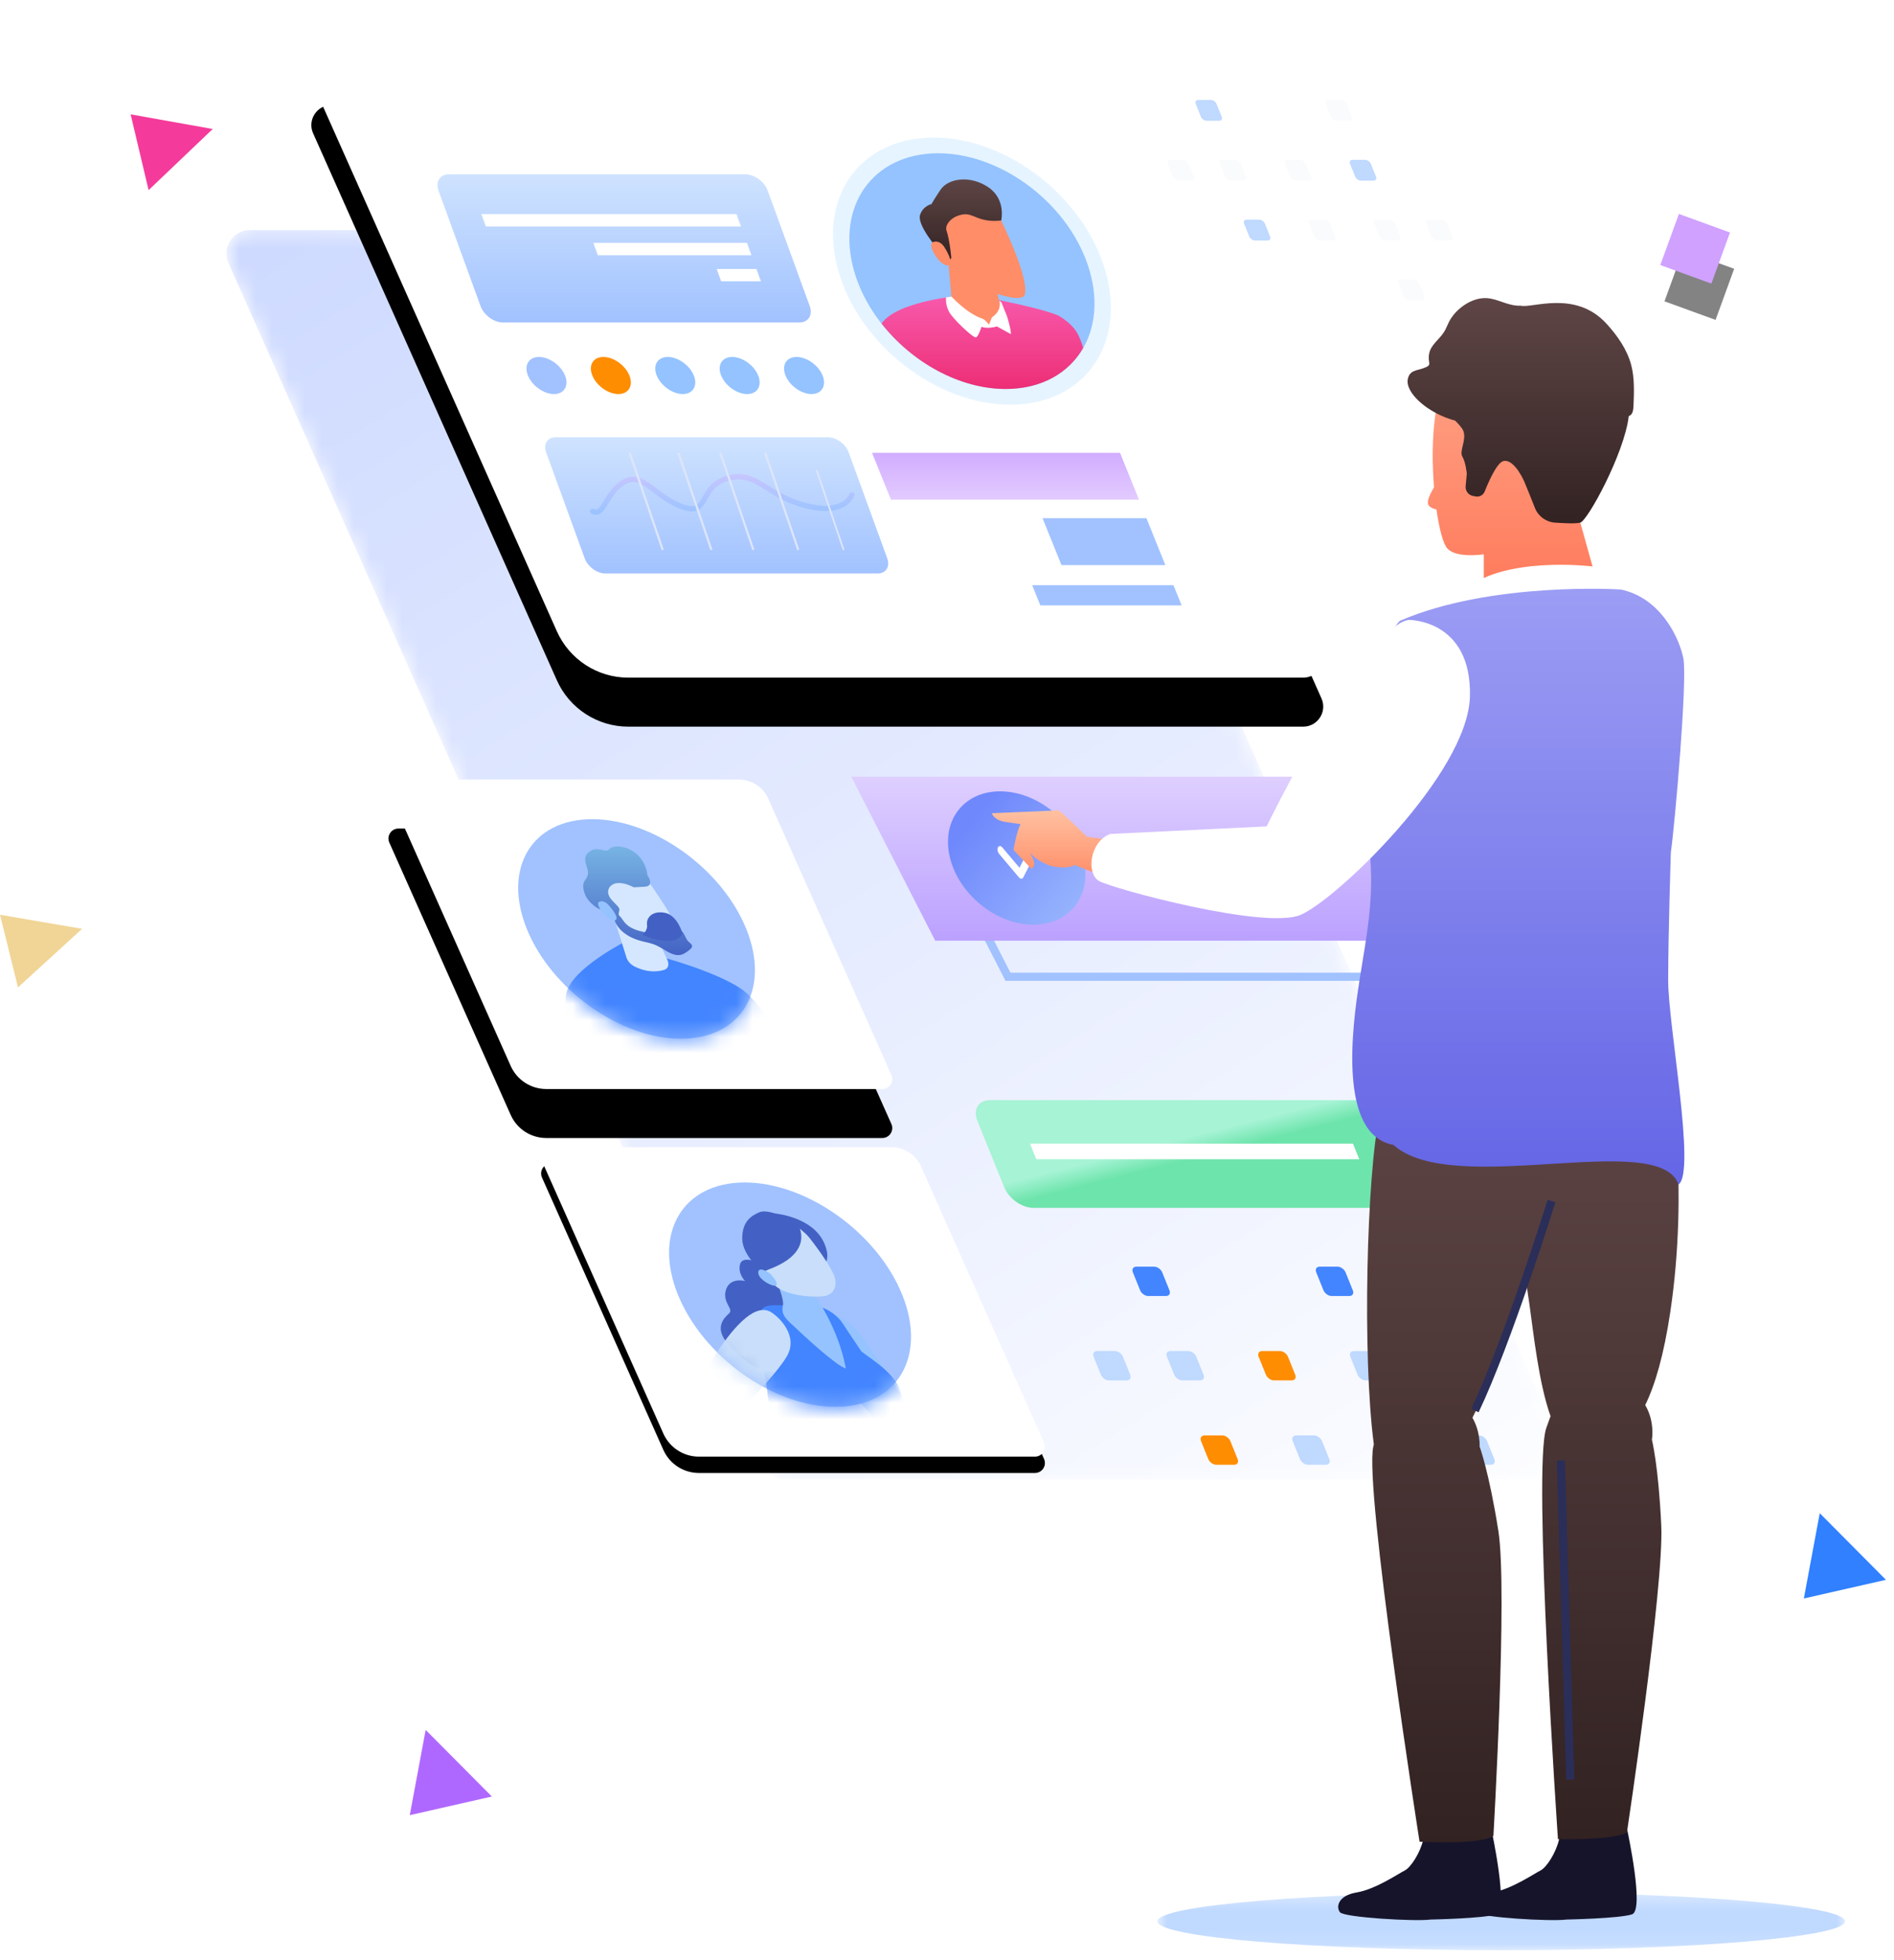 <?xml version="1.0" encoding="UTF-8"?>
<svg width="116px" height="120px" viewBox="0 0 116 120" version="1.1" xmlns="http://www.w3.org/2000/svg" xmlns:xlink="http://www.w3.org/1999/xlink">
    <!-- Generator: Sketch 61 (89581) - https://sketch.com -->
    <title>Group 8</title>
    <desc>Created with Sketch.</desc>
    <defs>
        <path d="M34.623,0.345 C34.056,0.345 33.543,0.678 33.313,1.196 L33.313,1.196 L0.49,74.816 C0.068,75.764 0.762,76.834 1.8,76.834 L1.8,76.834 L48.059,76.834 C48.625,76.834 49.138,76.5 49.368,75.983 L49.368,75.983 L82.191,2.364 C82.275,2.175 82.314,1.981 82.316,1.792 L82.316,1.792 L82.316,1.767 C82.31,1.017 81.703,0.345 80.88,0.345 L80.88,0.345 L34.623,0.345 Z" id="path-1"></path>
        <linearGradient x1="80.839%" y1="-9.944%" x2="0%" y2="108.875%" id="linearGradient-3">
            <stop stop-color="#CEDAFF" offset="0%"></stop>
            <stop stop-color="#FFFFFF" offset="100%"></stop>
        </linearGradient>
        <path d="M59.06,35.253 L73.988,1.769 C74.35,0.957 73.756,0.041 72.867,0.041 L30.98,0.041 C29.425,0.041 28.017,0.955 27.384,2.375 L12.228,36.368 C11.867,37.18 12.461,38.096 13.35,38.096 L54.68,38.096 C56.573,38.096 58.289,36.982 59.06,35.253" id="path-4"></path>
        <filter x="-16.9%" y="-19.7%" width="133.9%" height="155.2%" filterUnits="objectBoundingBox" id="filter-5">
            <feOffset dx="0" dy="3" in="SourceAlpha" result="shadowOffsetOuter1"></feOffset>
            <feGaussianBlur stdDeviation="3" in="shadowOffsetOuter1" result="shadowBlurOuter1"></feGaussianBlur>
            <feColorMatrix values="0 0 0 0 0.188   0 0 0 0 0.201   0 0 0 0 0.499  0 0 0 0.234 0" type="matrix" in="shadowBlurOuter1"></feColorMatrix>
        </filter>
        <linearGradient x1="50%" y1="0%" x2="50%" y2="100%" id="linearGradient-6">
            <stop stop-color="#F85AAD" offset="0%"></stop>
            <stop stop-color="#ED2E75" offset="100%"></stop>
        </linearGradient>
        <linearGradient x1="50%" y1="0%" x2="50%" y2="100%" id="linearGradient-7">
            <stop stop-color="#614747" offset="0%"></stop>
            <stop stop-color="#322222" offset="100%"></stop>
        </linearGradient>
        <linearGradient x1="50%" y1="0%" x2="50%" y2="100%" id="linearGradient-8">
            <stop stop-color="#CFE3FF" offset="0%"></stop>
            <stop stop-color="#A1C2FF" offset="100%"></stop>
        </linearGradient>
        <linearGradient x1="50%" y1="0%" x2="50%" y2="100%" id="linearGradient-9">
            <stop stop-color="#CFE3FF" offset="0%"></stop>
            <stop stop-color="#A1C2FF" offset="100%"></stop>
        </linearGradient>
        <linearGradient x1="50%" y1="-265.516%" x2="50%" y2="100%" id="linearGradient-10">
            <stop stop-color="#A75BFF" offset="0%"></stop>
            <stop stop-color="#E2CBFF" offset="100%"></stop>
        </linearGradient>
        <path d="M61.886,61.865 L69.319,45.194 C69.499,44.789 69.204,44.333 68.76,44.333 L47.906,44.333 C47.132,44.333 46.43,44.789 46.115,45.496 L38.57,62.42 C38.39,62.825 38.685,63.28 39.129,63.28 L59.706,63.28 C60.648,63.28 61.502,62.726 61.886,61.865" id="path-11"></path>
        <filter x="-19.4%" y="-15.8%" width="138.9%" height="163.3%" filterUnits="objectBoundingBox" id="filter-12">
            <feOffset dx="0" dy="3" in="SourceAlpha" result="shadowOffsetOuter1"></feOffset>
            <feGaussianBlur stdDeviation="1.5" in="shadowOffsetOuter1" result="shadowBlurOuter1"></feGaussianBlur>
            <feColorMatrix values="0 0 0 0 0.188   0 0 0 0 0.201   0 0 0 0 0.499  0 0 0 0.234 0" type="matrix" in="shadowBlurOuter1"></feColorMatrix>
        </filter>
        <path d="M0.885,6.909 C-0.615,10.62 1.179,13.63 4.89,13.63 L4.89,13.63 C8.602,13.63 12.827,10.62 14.326,6.909 L14.326,6.909 C15.826,3.197 14.033,0.188 10.321,0.188 L10.321,0.188 C6.609,0.188 2.385,3.197 0.885,6.909 L0.885,6.909 Z" id="path-13"></path>
        <linearGradient x1="50%" y1="0%" x2="50%" y2="100%" id="linearGradient-15">
            <stop stop-color="#78B5E4" offset="0%"></stop>
            <stop stop-color="#4361C4" offset="100%"></stop>
        </linearGradient>
        <path d="M23.645,17.532 L31.077,0.861 C31.258,0.457 30.962,0.001 30.519,0.001 L9.664,0.001 C8.89,0.001 8.189,0.456 7.874,1.163 L0.329,18.087 C0.148,18.492 0.444,18.947 0.887,18.947 L21.464,18.947 C22.407,18.947 23.261,18.393 23.645,17.532" id="path-16"></path>
        <filter x="-16.2%" y="-21.1%" width="132.4%" height="152.8%" filterUnits="objectBoundingBox" id="filter-17">
            <feOffset dx="0" dy="1" in="SourceAlpha" result="shadowOffsetOuter1"></feOffset>
            <feGaussianBlur stdDeviation="1.5" in="shadowOffsetOuter1" result="shadowBlurOuter1"></feGaussianBlur>
            <feColorMatrix values="0 0 0 0 0.188   0 0 0 0 0.201   0 0 0 0 0.499  0 0 0 0.234 0" type="matrix" in="shadowBlurOuter1"></feColorMatrix>
        </filter>
        <path d="M0.822,6.874 C-0.71,10.667 1.122,13.743 4.916,13.743 L4.916,13.743 C8.709,13.743 13.027,10.667 14.559,6.874 L14.559,6.874 C16.092,3.081 14.259,0.006 10.466,0.006 L10.466,0.006 C6.673,0.006 2.355,3.081 0.822,6.874 L0.822,6.874 Z" id="path-18"></path>
        <path d="M0.822,6.874 C-0.71,10.667 1.122,13.743 4.916,13.743 L4.916,13.743 C8.709,13.743 13.027,10.667 14.559,6.874 L14.559,6.874 C16.092,3.081 14.259,0.006 10.466,0.006 L10.466,0.006 C6.673,0.006 2.355,3.081 0.822,6.874 L0.822,6.874 Z" id="path-20"></path>
        <path d="M0.822,6.874 C-0.71,10.667 1.122,13.743 4.916,13.743 L4.916,13.743 C8.709,13.743 13.027,10.667 14.559,6.874 L14.559,6.874 C16.092,3.081 14.259,0.006 10.466,0.006 L10.466,0.006 C6.673,0.006 2.355,3.081 0.822,6.874" id="path-22"></path>
        <path d="M0.822,6.874 C-0.71,10.667 1.122,13.743 4.916,13.743 L4.916,13.743 C8.709,13.743 13.027,10.667 14.559,6.874 L14.559,6.874 C16.092,3.081 14.259,0.006 10.466,0.006 L10.466,0.006 C6.673,0.006 2.355,3.081 0.822,6.874" id="path-24"></path>
        <path d="M0.822,6.874 C-0.71,10.667 1.122,13.743 4.916,13.743 L4.916,13.743 C8.709,13.743 13.027,10.667 14.559,6.874 L14.559,6.874 C16.092,3.081 14.259,0.006 10.466,0.006 L10.466,0.006 C6.673,0.006 2.355,3.081 0.822,6.874" id="path-26"></path>
        <path d="M0.822,6.874 C-0.71,10.667 1.122,13.743 4.916,13.743 L4.916,13.743 C8.709,13.743 13.027,10.667 14.559,6.874 L14.559,6.874 C16.092,3.081 14.259,0.006 10.466,0.006 L10.466,0.006 C6.673,0.006 2.355,3.081 0.822,6.874" id="path-28"></path>
        <linearGradient x1="60.418%" y1="43.06%" x2="50%" y2="52.904%" id="linearGradient-30">
            <stop stop-color="#A6F3D5" offset="0%"></stop>
            <stop stop-color="#6DE4AB" offset="100%"></stop>
        </linearGradient>
        <linearGradient x1="50%" y1="0%" x2="50%" y2="100%" id="linearGradient-31">
            <stop stop-color="#DECFFF" offset="0%"></stop>
            <stop stop-color="#BBA1FF" offset="100%"></stop>
        </linearGradient>
        <linearGradient x1="-59.831%" y1="167.907%" x2="100%" y2="50%" id="linearGradient-32">
            <stop stop-color="#C1E3FF" offset="0%"></stop>
            <stop stop-color="#6F88FC" offset="100%"></stop>
        </linearGradient>
        <polygon id="path-33" points="8.62437634e-05 0.345 42.111 0.345 42.111 3.881 8.62437634e-05 3.881"></polygon>
        <linearGradient x1="50%" y1="0%" x2="50%" y2="100%" id="linearGradient-35">
            <stop stop-color="#FFAF92" offset="0%"></stop>
            <stop stop-color="#FF7759" offset="100%"></stop>
        </linearGradient>
        <linearGradient x1="50%" y1="0%" x2="50%" y2="100%" id="linearGradient-36">
            <stop stop-color="#614747" offset="0%"></stop>
            <stop stop-color="#322222" offset="100%"></stop>
        </linearGradient>
        <linearGradient x1="50%" y1="0%" x2="50%" y2="100%" id="linearGradient-37">
            <stop stop-color="#614747" offset="0%"></stop>
            <stop stop-color="#322222" offset="100%"></stop>
        </linearGradient>
        <linearGradient x1="50%" y1="0%" x2="50%" y2="100%" id="linearGradient-38">
            <stop stop-color="#9C9DF4" offset="0%"></stop>
            <stop stop-color="#6364E5" offset="100%"></stop>
        </linearGradient>
        <linearGradient x1="50%" y1="0%" x2="50%" y2="100%" id="linearGradient-39">
            <stop stop-color="#614747" offset="0%"></stop>
            <stop stop-color="#322222" offset="100%"></stop>
        </linearGradient>
        <linearGradient x1="50%" y1="0%" x2="50%" y2="100%" id="linearGradient-40">
            <stop stop-color="#FFC1A1" offset="0%"></stop>
            <stop stop-color="#FF8D68" offset="100%"></stop>
        </linearGradient>
        <linearGradient x1="50%" y1="0%" x2="50%" y2="100%" id="linearGradient-41">
            <stop stop-color="#CBC6FF" offset="0%"></stop>
            <stop stop-color="#94C3FF" offset="100%"></stop>
        </linearGradient>
        <polygon id="path-42" points="102.157 6.566 105.486 6.565 105.485 9.894 102.156 9.895"></polygon>
        <filter x="-240.3%" y="-270.3%" width="520.5%" height="520.5%" filterUnits="objectBoundingBox" id="filter-43">
            <feOffset dx="-1" dy="-2" in="SourceAlpha" result="shadowOffsetOuter1"></feOffset>
            <feGaussianBlur stdDeviation="2" in="shadowOffsetOuter1" result="shadowBlurOuter1"></feGaussianBlur>
            <feColorMatrix values="0 0 0 0 0.003   0 0 0 0 0.364   0 0 0 0 0.035  0 0 0 0.193 0" type="matrix" in="shadowBlurOuter1"></feColorMatrix>
        </filter>
    </defs>
    <g id="Page-1" stroke="none" stroke-width="1" fill="none" fill-rule="evenodd">
        <g id="WP-ERP-PRO-Page-Design" transform="translate(-359, -2567)">
            <g id="Group-8" transform="translate(359, 2570)">
                <g id="Group-211" transform="translate(63, 58.5) scale(-1, 1) translate(-63, -58.5) translate(13, 0)">
                    <g id="Group-3" transform="translate(16.818, 10.74)">
                        <mask id="mask-2" fill="white">
                            <use xlink:href="#path-1"></use>
                        </mask>
                        <g id="Clip-2"></g>
                        <path d="M34.623,0.345 C34.056,0.345 33.543,0.678 33.313,1.196 L33.313,1.196 L0.49,74.816 C0.068,75.764 0.762,76.834 1.8,76.834 L1.8,76.834 L48.059,76.834 C48.625,76.834 49.138,76.5 49.368,75.983 L49.368,75.983 L82.191,2.364 C82.275,2.175 82.314,1.981 82.316,1.792 L82.316,1.792 L82.316,1.767 C82.31,1.017 81.703,0.345 80.88,0.345 L80.88,0.345 L34.623,0.345 Z" id="Fill-1" fill="url(#linearGradient-3)" mask="url(#mask-2)"></path>
                    </g>
                    <g id="Group-56" transform="translate(19.836, 0.39)">
                        <g id="Fill-4">
                            <use fill="black" fill-opacity="1" filter="url(#filter-5)" xlink:href="#path-4"></use>
                            <use fill="#FFFFFF" fill-rule="evenodd" xlink:href="#path-4"></use>
                        </g>
                        <polyline id="Stroke-8" stroke="#A1C2FF" stroke-width="0.5" points="34.657 46.369 36.569 46.369 31.43 56.408 0.357 56.408 1.611 53.958"></polyline>
                        <path d="M41.815,13.208 C40.52,17.724 35.809,21.385 31.293,21.385 C26.777,21.385 24.165,17.724 25.46,13.208 C26.755,8.692 31.466,5.031 35.982,5.031 C40.498,5.031 43.11,8.692 41.815,13.208" id="Fill-10" fill="#E6F4FF"></path>
                        <path d="M40.852,13.208 C39.71,17.193 35.554,20.423 31.569,20.423 C27.584,20.423 25.28,17.193 26.423,13.208 C27.565,9.223 31.721,5.993 35.706,5.993 C39.691,5.993 41.995,9.223 40.852,13.208" id="Fill-12" fill="#94C3FF"></path>
                        <path d="M33.77,14.653 C33.77,14.653 29.979,15.28 28.36,15.917 C27.261,16.579 27.086,17.106 26.824,17.895 C26.824,17.895 26.821,17.9 26.82,17.903 C27.701,19.444 29.378,20.423 31.569,20.423 C34.398,20.423 37.309,18.79 39.171,16.419 C38.157,14.931 33.77,14.653 33.77,14.653" id="Fill-14" fill="url(#linearGradient-6)"></path>
                        <path d="M32.436,13.039 L31.782,15.801 C31.7,16.146 31.873,16.435 32.199,16.489 C32.711,16.572 33.526,16.565 34.396,16.009 C34.66,15.84 34.835,15.557 34.853,15.289 C34.945,14 35.207,11.358 35.207,11.358 L32.436,13.039 Z" id="Fill-16" fill="#FF8D68"></path>
                        <path d="M31.847,10.112 C31.847,10.112 30.067,13.718 30.413,14.686 C30.814,15.347 34.394,13.862 34.98,12.896 C35.566,11.929 36.913,10.178 35.864,9.084 C34.815,7.989 33.194,8.361 31.847,10.112" id="Fill-18" fill="#FF8D68"></path>
                        <path d="M31.847,10.112 C31.847,10.112 31.533,8.839 32.611,8.088 C33.689,7.338 35.072,7.488 35.57,8.238 C36.067,8.989 36.11,9.101 36.11,9.101 C36.11,9.101 36.64,9.214 36.817,9.777 C36.993,10.339 35.872,11.765 35.415,12.178 C34.96,12.59 35.054,12.601 35.054,12.601 L34.901,12.403 C34.901,12.403 34.988,11.315 35.208,10.677 C35.267,10.339 34.882,9.852 34.201,9.739 C33.521,9.627 33.271,10.26 31.847,10.112" id="Fill-20" fill="url(#linearGradient-7)"></path>
                        <path d="M35.318,11.753 C35.318,11.753 35.566,11.293 36.006,11.423 C36.444,11.569 35.57,12.947 35.107,12.851 C34.663,12.737 35.318,11.753 35.318,11.753" id="Fill-22" fill="#FF8D68"></path>
                        <path d="M34.886,14.766 C34.886,14.766 33.934,15.817 32.998,16.117 C32.834,16.167 32.59,16.492 32.59,16.492 L32.419,16.042 C32.419,16.042 31.776,15.667 31.963,15.016 L31.834,15.116 L31.49,15.967 C31.49,15.967 31.236,16.767 31.25,17.067 L32.111,16.592 C32.111,16.592 32.636,16.767 33.054,16.617 C33.054,16.617 33.232,17.217 33.393,17.267 C33.554,17.317 34.856,16.092 35.053,15.667 C35.275,15.241 35.222,14.816 35.222,14.816 L34.886,14.766 Z" id="Fill-24" fill="#FFFFFF"></path>
                        <path d="M62.36,16.353 L44.214,16.353 C43.658,16.353 43.37,15.901 43.573,15.344 L46.141,8.288 C46.344,7.731 46.959,7.28 47.516,7.28 L65.661,7.28 C66.218,7.28 66.505,7.731 66.303,8.288 L63.734,15.344 C63.532,15.901 62.916,16.353 62.36,16.353" id="Fill-26" fill="url(#linearGradient-8)"></path>
                        <polygon id="Fill-28" fill="#FFFFFF" points="63.408 10.472 47.783 10.472 48.058 9.716 63.683 9.716"></polygon>
                        <polygon id="Fill-30" fill="#FFFFFF" points="56.549 12.236 47.141 12.236 47.415 11.48 56.825 11.48"></polygon>
                        <polygon id="Fill-32" fill="#FFFFFF" points="48.996 13.832 46.56 13.832 46.835 13.076 49.271 13.076"></polygon>
                        <path d="M39.413,31.717 C38.902,31.717 38.638,31.302 38.824,30.791 L41.185,24.305 C41.371,23.794 41.937,23.379 42.448,23.379 L59.126,23.379 C59.638,23.379 59.901,23.794 59.715,24.305 L57.354,30.791 C57.168,31.302 56.602,31.717 56.09,31.717 L39.413,31.717 Z" id="Fill-34" fill="url(#linearGradient-9)"></path>
                        <path d="M45.054,19.598 C44.801,20.225 44.088,20.734 43.461,20.734 C42.834,20.734 42.53,20.225 42.784,19.598 C43.037,18.971 43.751,18.463 44.378,18.463 C45.005,18.463 45.308,18.971 45.054,19.598" id="Fill-36" fill="#94C3FF"></path>
                        <path d="M48.998,19.598 C48.745,20.225 48.032,20.734 47.405,20.734 C46.778,20.734 46.474,20.225 46.728,19.598 C46.981,18.971 47.695,18.463 48.322,18.463 C48.949,18.463 49.252,18.971 48.998,19.598" id="Fill-38" fill="#94C3FF"></path>
                        <path d="M52.942,19.598 C52.689,20.225 51.975,20.734 51.348,20.734 C50.721,20.734 50.418,20.225 50.671,19.598 C50.925,18.971 51.639,18.463 52.266,18.463 C52.893,18.463 53.196,18.971 52.942,19.598" id="Fill-40" fill="#94C3FF"></path>
                        <path d="M56.886,19.598 C56.633,20.225 55.92,20.734 55.293,20.734 C54.665,20.734 54.362,20.225 54.616,19.598 C54.869,18.971 55.583,18.463 56.21,18.463 C56.837,18.463 57.14,18.971 56.886,19.598" id="Fill-42" fill="#FF8D02"></path>
                        <path d="M60.83,19.598 C60.577,20.225 59.863,20.734 59.236,20.734 C58.609,20.734 58.306,20.225 58.559,19.598 C58.813,18.971 59.527,18.463 60.154,18.463 C60.781,18.463 61.084,18.971 60.83,19.598" id="Fill-44" fill="#A1C2FF"></path>
                        <polygon id="Fill-46" fill="url(#linearGradient-10)" points="38.595 27.204 23.406 27.204 24.567 24.331 39.756 24.331"></polygon>
                        <polygon id="Fill-48" fill="#A1C2FF" points="29.449 33.67 20.794 33.67 21.291 32.438 29.946 32.438"></polygon>
                        <polygon id="Fill-50" fill="#A1C2FF" points="28.152 31.207 21.789 31.207 22.95 28.333 29.313 28.333"></polygon>
                        <g id="Fill-52">
                            <use fill="black" fill-opacity="1" filter="url(#filter-12)" xlink:href="#path-11"></use>
                            <use fill="#FFFFFF" fill-rule="evenodd" xlink:href="#path-11"></use>
                        </g>
                        <path d="M60.898,53.48 C59.398,57.192 55.174,60.201 51.462,60.201 C47.75,60.201 45.957,57.192 47.457,53.48 C48.957,49.769 53.181,46.76 56.893,46.76 C60.604,46.76 62.398,49.769 60.898,53.48" id="Fill-54" fill="#A1C2FF"></path>
                    </g>
                    <g id="Group-75" transform="translate(66.408, 46.962)">
                        <g id="Group-59">
                            <mask id="mask-14" fill="white">
                                <use xlink:href="#path-13"></use>
                            </mask>
                            <g id="Clip-58"></g>
                            <path d="M8.163,7.609 C8.163,7.609 11.544,9.289 11.902,10.829 C12.26,12.369 10.76,16.43 10.76,16.43 L-2.681,16.43 C-2.681,16.43 -0.478,11.669 1.234,10.549 C2.947,9.429 6.253,8.574 6.253,8.574 L8.163,7.609 Z" id="Fill-57" fill="#4385FF" mask="url(#mask-14)"></path>
                        </g>
                        <g id="Group-62" transform="translate(5, 5)" fill="#D4E7FF">
                            <path d="M1.777,1.516 L0.722,3.795 C0.59,4.079 0.668,4.34 0.914,4.414 C1.299,4.53 1.94,4.598 2.731,4.205 C2.972,4.085 3.164,3.862 3.231,3.636 C3.557,2.554 4.28,0.341 4.28,0.341 L1.777,1.516 Z" id="Fill-60"></path>
                        </g>
                        <g id="Group-65" transform="translate(4, 2)" fill="#D4E7FF">
                            <path d="M2.889,1.985 C2.889,1.985 0.785,4.878 0.867,5.728 C1.051,6.323 4.151,5.388 4.801,4.622 C5.45,3.857 6.851,2.496 6.242,1.475 C5.634,0.455 4.289,0.625 2.889,1.985" id="Fill-63"></path>
                        </g>
                        <g id="Group-68" transform="translate(4, 1)" fill="url(#linearGradient-15)">
                            <path d="M2.978,2.561 C2.978,2.561 2.944,2.606 2.903,2.675 C2.781,2.88 2.6,3.295 3.105,3.322 L3.779,3.359 C3.779,3.359 4.862,2.742 5.287,3.395 C5.604,4.047 4.572,4.446 4.658,4.773 C4.744,5.099 4.701,5.026 4.555,5.208 C4.409,5.389 4.292,5.679 3.805,5.896 C3.318,6.114 2.934,6.077 2.469,6.331 C2.004,6.585 1.106,6.295 1.013,6.077 C0.796,5.896 0.671,6.295 0.533,6.549 C0.394,6.802 -0.034,6.875 0.378,7.201 C0.79,7.528 1.094,7.673 1.814,7.238 C2.533,6.802 2.554,6.839 3.28,6.657 C4.006,6.476 4.546,6.109 4.822,5.659 C5.099,5.208 5.188,4.627 5.421,4.41 C5.654,4.192 5.783,4.41 5.681,4.663 C5.578,4.917 6.566,4.446 6.801,3.685 C7.036,2.923 6.623,2.96 6.581,2.525 C6.54,2.09 7.035,1.582 6.507,1.184 C5.979,0.785 5.484,1.292 5.297,1.038 C5.109,0.785 4.29,0.748 3.635,1.292 C2.981,1.836 2.944,2.606 2.944,2.606" id="Fill-66"></path>
                        </g>
                        <g id="Group-71" transform="translate(8, 5)" fill="#94C3FF">
                            <path d="M1.297,0.469 C1.297,0.469 1.581,0.101 1.902,0.251 C2.217,0.414 1.261,1.502 0.916,1.38 C0.59,1.244 1.297,0.469 1.297,0.469" id="Fill-69"></path>
                        </g>
                        <g id="Group-74" transform="translate(4, 5)" fill="#4361C4">
                            <path d="M0.788,2.186 C0.788,2.186 1.097,1.062 1.88,0.918 C2.664,0.773 3.017,1.244 2.965,1.642 C2.913,2.041 3.26,2.259 3.26,2.259 C3.26,2.259 1.284,3.201 0.788,2.186" id="Fill-72"></path>
                        </g>
                    </g>
                    <g id="Group-80" transform="translate(48.728, 67.229)">
                        <g id="Fill-76">
                            <use fill="black" fill-opacity="1" filter="url(#filter-17)" xlink:href="#path-16"></use>
                            <use fill="#FFFFFF" fill-rule="evenodd" xlink:href="#path-16"></use>
                        </g>
                        <path d="M22.752,9.03 C21.22,12.824 16.902,15.899 13.109,15.899 C9.316,15.899 7.483,12.824 9.016,9.03 C10.548,5.237 14.866,2.162 18.659,2.162 C22.453,2.162 24.285,5.237 22.752,9.03" id="Fill-78" fill="#A1C2FF"></path>
                    </g>
                    <g id="Group-108" transform="translate(56.921, 69.385)">
                        <g id="Group-83">
                            <mask id="mask-19" fill="white">
                                <use xlink:href="#path-18"></use>
                            </mask>
                            <g id="Clip-82"></g>
                            <path d="M9.598,4.922 C9.598,4.922 10.622,4.435 10.758,5.026 C10.896,5.617 10.444,6.039 10.444,6.039 C10.444,6.039 11.369,5.785 11.616,6.574 C11.863,7.364 11.119,7.74 11.427,8.021 C11.735,8.303 12.373,8.905 11.481,9.905 C10.588,10.905 9.284,12.053 7.771,11.314 C6.259,10.575 6.74,6.977 6.74,6.977 L7.11,5.927 L9.598,4.922 Z" id="Fill-81" fill="#4361C4" mask="url(#mask-19)"></path>
                        </g>
                        <g id="Group-86">
                            <mask id="mask-21" fill="white">
                                <use xlink:href="#path-20"></use>
                            </mask>
                            <g id="Clip-85"></g>
                            <path d="M8.61,1.905 C8.61,1.905 6.331,2.096 5.611,3.693 C4.891,5.29 6.322,5.402 6.322,5.402 L8.61,1.905 Z" id="Fill-84" fill="#4361C4" mask="url(#mask-21)"></path>
                        </g>
                        <g id="Group-89">
                            <mask id="mask-23" fill="white">
                                <use xlink:href="#path-22"></use>
                            </mask>
                            <g id="Clip-88"></g>
                            <path d="M-6.204,12.76 L-6.057,13.024 C-6.057,13.024 -4.301,15.12 -2.737,16.461 L0.518,16.461 C2.216,14.914 4.533,12.216 4.544,12.106 C4.559,11.949 6.586,9.745 6.139,8.847 C5.692,7.948 5.113,8.093 5.113,8.093 C5.113,8.093 4.452,8.183 3.71,8.951 C2.969,9.719 -0.689,15.39 -0.689,15.39 C-0.689,15.39 -1.158,14.544 -2.024,13.897 C-2.889,13.251 -5.418,11.889 -5.418,11.889 C-5.418,11.889 -5.263,10.793 -5.278,10.584 C-5.292,10.375 -5.922,9.419 -6.113,9.625 C-6.304,9.829 -5.857,10.728 -5.857,10.728 C-5.857,10.728 -6.35,12.495 -6.204,12.76" id="Fill-87" fill="#94C3FF" mask="url(#mask-23)"></path>
                        </g>
                        <g id="Group-92">
                            <mask id="mask-25" fill="white">
                                <use xlink:href="#path-24"></use>
                            </mask>
                            <g id="Clip-91"></g>
                            <path d="M1.941,14.873 C1.941,14.873 2.038,15.57 2.224,16.461 L8.688,16.461 C8.831,15.003 9.133,12.07 9.313,11.374 C9.556,10.438 9.341,8.446 9.419,7.899 C9.496,7.352 7.934,7.552 7.934,7.552 L5.898,7.587 L5.57,7.727 C5.119,7.92 4.709,8.261 4.444,8.669 C4.191,9.055 3.82,9.617 3.32,10.354 C2.517,10.964 0.744,12.023 0.875,13.359 C1.006,14.696 1.941,14.873 1.941,14.873" id="Fill-90" fill="#4385FF" mask="url(#mask-25)"></path>
                        </g>
                        <g id="Group-95">
                            <mask id="mask-27" fill="white">
                                <use xlink:href="#path-26"></use>
                            </mask>
                            <g id="Clip-94"></g>
                            <path d="M6.582,6.346 C6.582,6.346 4.775,8.582 4.277,11.394 C4.866,11.213 6.659,9.569 7.716,8.566 C8.162,8.143 8.203,7.912 8.121,7.478 C8.08,7.265 8.268,6.674 8.518,5.996 C8.684,5.059 6.582,6.346 6.582,6.346" id="Fill-93" fill="#94C3FF" mask="url(#mask-27)"></path>
                        </g>
                        <g id="Group-98">
                            <mask id="mask-29" fill="white">
                                <use xlink:href="#path-28"></use>
                            </mask>
                            <g id="Clip-97"></g>
                            <path d="M12.251,15.491 C12.251,15.491 12.533,15.878 12.997,16.461 L15.888,16.461 C15.331,15.722 14.888,15.126 14.75,14.917 C14.277,14.202 10.972,6.992 8.957,7.889 C8.584,8.055 7.239,9.184 7.788,10.451 C8.337,11.719 12.251,15.491 12.251,15.491" id="Fill-96" fill="#C8DEFA" mask="url(#mask-29)"></path>
                        </g>
                        <g id="Group-101" transform="translate(4, 1)" fill="#C8DEFA">
                            <path d="M2.501,2.397 C2.218,2.755 1.502,3.692 1.077,4.516 C0.706,5.237 0.96,5.897 1.652,5.971 C2.646,6.077 4.162,5.83 4.66,5.261 C5.4,4.415 6.987,2.917 6.343,1.754 C5.718,0.625 4.292,0.742 2.758,2.121 C2.663,2.206 2.577,2.3 2.501,2.397" id="Fill-99"></path>
                        </g>
                        <g id="Group-104" transform="translate(7, 1)" fill="#4361C4">
                            <path d="M0.172,1.659 C0.172,1.659 -0.826,3.29 2.007,4.332 L2.364,4.492 C2.364,4.492 3.601,3.509 3.62,2.469 C3.638,1.429 3.101,1.049 2.56,0.824 C2.019,0.597 0.55,1.269 0.172,1.659" id="Fill-102"></path>
                        </g>
                        <g id="Group-107" transform="translate(8, 5)" fill="#94C3FF">
                            <path d="M0.93,0.567 C0.93,0.567 1.646,0.072 1.639,0.528 C1.631,0.985 0.623,1.474 0.518,1.283 C0.413,1.093 0.93,0.567 0.93,0.567" id="Fill-105"></path>
                        </g>
                    </g>
                    <g id="Group-210" transform="translate(0, 2.978)">
                        <path d="M49.711,67.968 L26.74,67.968 C26.036,67.968 25.695,67.396 25.98,66.692 L27.612,62.65 C27.897,61.946 28.699,61.374 29.404,61.374 L52.375,61.374 C53.079,61.374 53.42,61.946 53.135,62.65 L51.502,66.692 C51.218,67.396 50.416,67.968 49.711,67.968" id="Fill-109" fill="url(#linearGradient-30)"></path>
                        <polygon id="Fill-111" fill="#FFFFFF" points="49.531 64.99 29.751 64.99 30.138 64.033 49.918 64.033"></polygon>
                        <path d="M31.133,1.415 L30.356,1.415 C30.219,1.415 30.153,1.303 30.208,1.166 L30.522,0.389 C30.577,0.251 30.734,0.14 30.872,0.14 L31.648,0.14 C31.786,0.14 31.852,0.251 31.797,0.389 L31.483,1.166 C31.427,1.303 31.271,1.415 31.133,1.415" id="Fill-113" fill="#F9FBFC"></path>
                        <path d="M39.101,1.415 L38.324,1.415 C38.186,1.415 38.12,1.303 38.175,1.166 L38.49,0.389 C38.545,0.251 38.701,0.14 38.839,0.14 L39.616,0.14 C39.754,0.14 39.82,0.251 39.764,0.389 L39.451,1.166 C39.395,1.303 39.238,1.415 39.101,1.415" id="Fill-115" fill="#BFD9FF"></path>
                        <path d="M29.653,5.08 L28.876,5.08 C28.738,5.08 28.672,4.969 28.727,4.831 L29.041,4.054 C29.097,3.916 29.253,3.805 29.391,3.805 L30.167,3.805 C30.305,3.805 30.371,3.916 30.316,4.054 L30.002,4.831 C29.947,4.969 29.79,5.08 29.653,5.08" id="Fill-117" fill="#BFD9FF"></path>
                        <path d="M33.636,5.08 L32.859,5.08 C32.722,5.08 32.656,4.969 32.711,4.831 L33.025,4.054 C33.08,3.916 33.237,3.805 33.375,3.805 L34.151,3.805 C34.289,3.805 34.355,3.916 34.3,4.054 L33.986,4.831 C33.93,4.969 33.773,5.08 33.636,5.08" id="Fill-119" fill="#F9FBFC"></path>
                        <path d="M37.62,5.08 L36.843,5.08 C36.706,5.08 36.639,4.969 36.695,4.831 L37.009,4.054 C37.064,3.916 37.221,3.805 37.358,3.805 L38.135,3.805 C38.273,3.805 38.339,3.916 38.283,4.054 L37.97,4.831 C37.914,4.969 37.758,5.08 37.62,5.08" id="Fill-121" fill="#F9FBFC"></path>
                        <path d="M40.807,5.08 L40.03,5.08 C39.893,5.08 39.826,4.969 39.882,4.831 L40.196,4.054 C40.251,3.916 40.408,3.805 40.545,3.805 L41.322,3.805 C41.46,3.805 41.526,3.916 41.471,4.054 L41.157,4.831 C41.101,4.969 40.945,5.08 40.807,5.08" id="Fill-123" fill="#F9FBFC"></path>
                        <path d="M28.172,8.745 L27.395,8.745 C27.257,8.745 27.191,8.633 27.247,8.496 L27.56,7.719 C27.616,7.582 27.772,7.47 27.91,7.47 L28.687,7.47 C28.824,7.47 28.891,7.582 28.835,7.719 L28.522,8.496 C28.466,8.633 28.309,8.745 28.172,8.745" id="Fill-125" fill="#F9FBFC"></path>
                        <path d="M24.985,8.745 L24.208,8.745 C24.07,8.745 24.004,8.633 24.059,8.496 L24.374,7.719 C24.429,7.582 24.585,7.47 24.723,7.47 L25.499,7.47 C25.637,7.47 25.704,7.582 25.648,7.719 L25.335,8.496 C25.279,8.633 25.122,8.745 24.985,8.745" id="Fill-127" fill="#F9FBFC"></path>
                        <path d="M32.156,8.745 L31.379,8.745 C31.241,8.745 31.175,8.633 31.23,8.496 L31.544,7.719 C31.6,7.582 31.756,7.47 31.894,7.47 L32.671,7.47 C32.808,7.47 32.875,7.582 32.819,7.719 L32.505,8.496 C32.45,8.633 32.293,8.745 32.156,8.745" id="Fill-129" fill="#F9FBFC"></path>
                        <path d="M36.139,8.745 L35.362,8.745 C35.225,8.745 35.159,8.633 35.214,8.496 L35.528,7.719 C35.584,7.582 35.74,7.47 35.878,7.47 L36.654,7.47 C36.792,7.47 36.858,7.582 36.803,7.719 L36.489,8.496 C36.434,8.633 36.277,8.745 36.139,8.745" id="Fill-131" fill="#BFD9FF"></path>
                        <path d="M26.691,12.41 L25.914,12.41 C25.777,12.41 25.71,12.299 25.765,12.161 L26.079,11.384 C26.135,11.246 26.292,11.135 26.43,11.135 L27.206,11.135 C27.344,11.135 27.41,11.246 27.355,11.384 L27.041,12.161 C26.985,12.299 26.828,12.41 26.691,12.41" id="Fill-133" fill="#F9FBFC"></path>
                        <path d="M31.45,73.363 L30.355,73.363 C30.161,73.363 30.067,73.206 30.146,73.013 L30.588,71.917 C30.666,71.723 30.887,71.566 31.081,71.566 L32.176,71.566 C32.37,71.566 32.463,71.723 32.385,71.917 L31.943,73.013 C31.864,73.206 31.644,73.363 31.45,73.363" id="Fill-135" fill="#4385FF"></path>
                        <path d="M42.68,73.363 L41.585,73.363 C41.391,73.363 41.297,73.206 41.376,73.013 L41.818,71.917 C41.897,71.723 42.117,71.566 42.311,71.566 L43.406,71.566 C43.599,71.566 43.693,71.723 43.615,71.917 L43.173,73.013 C43.094,73.206 42.873,73.363 42.68,73.363" id="Fill-137" fill="#4385FF"></path>
                        <path d="M29.362,78.529 L28.268,78.529 C28.074,78.529 27.98,78.372 28.059,78.178 L28.501,77.083 C28.579,76.889 28.8,76.732 28.994,76.732 L30.089,76.732 C30.282,76.732 30.376,76.889 30.298,77.083 L29.855,78.178 C29.777,78.372 29.556,78.529 29.362,78.529" id="Fill-139" fill="#BFD9FF"></path>
                        <path d="M34.978,78.529 L33.883,78.529 C33.689,78.529 33.595,78.372 33.674,78.178 L34.116,77.083 C34.194,76.889 34.415,76.732 34.609,76.732 L35.704,76.732 C35.897,76.732 35.991,76.889 35.913,77.083 L35.47,78.178 C35.392,78.372 35.171,78.529 34.978,78.529" id="Fill-141" fill="#FF8D02"></path>
                        <path d="M40.593,78.529 L39.498,78.529 C39.304,78.529 39.21,78.372 39.289,78.178 L39.731,77.083 C39.81,76.889 40.029,76.732 40.224,76.732 L41.319,76.732 C41.512,76.732 41.606,76.889 41.528,77.083 L41.086,78.178 C41.007,78.372 40.786,78.529 40.593,78.529" id="Fill-143" fill="#BFD9FF"></path>
                        <path d="M45.085,78.529 L43.99,78.529 C43.796,78.529 43.702,78.372 43.781,78.178 L44.223,77.083 C44.302,76.889 44.522,76.732 44.716,76.732 L45.811,76.732 C46.004,76.732 46.098,76.889 46.02,77.083 L45.578,78.178 C45.499,78.372 45.278,78.529 45.085,78.529" id="Fill-145" fill="#BFD9FF"></path>
                        <path d="M27.275,83.695 L26.181,83.695 C25.987,83.695 25.893,83.538 25.971,83.344 L26.414,82.249 C26.492,82.055 26.713,81.898 26.907,81.898 L28.002,81.898 C28.195,81.898 28.289,82.055 28.211,82.249 L27.768,83.344 C27.69,83.538 27.469,83.695 27.275,83.695" id="Fill-147" fill="#BFD9FF"></path>
                        <path d="M22.783,83.695 L21.689,83.695 C21.495,83.695 21.401,83.538 21.479,83.344 L21.922,82.249 C22,82.055 22.221,81.898 22.415,81.898 L23.51,81.898 C23.703,81.898 23.797,82.055 23.719,82.249 L23.276,83.344 C23.198,83.538 22.977,83.695 22.783,83.695" id="Fill-149" fill="#BFD9FF"></path>
                        <path d="M32.891,83.695 L31.796,83.695 C31.602,83.695 31.508,83.538 31.587,83.344 L32.029,82.249 C32.107,82.055 32.328,81.898 32.522,81.898 L33.617,81.898 C33.81,81.898 33.904,82.055 33.825,82.249 L33.383,83.344 C33.305,83.538 33.084,83.695 32.891,83.695" id="Fill-151" fill="#BFD9FF"></path>
                        <path d="M38.506,83.695 L37.411,83.695 C37.217,83.695 37.123,83.538 37.202,83.344 L37.644,82.249 C37.722,82.055 37.942,81.898 38.137,81.898 L39.232,81.898 C39.425,81.898 39.519,82.055 39.441,82.249 L38.999,83.344 C38.92,83.538 38.699,83.695 38.506,83.695" id="Fill-153" fill="#FF8D02"></path>
                        <path d="M25.188,88.86 L24.093,88.86 C23.9,88.86 23.806,88.703 23.884,88.51 L24.327,87.415 C24.405,87.221 24.625,87.064 24.82,87.064 L25.915,87.064 C26.108,87.064 26.202,87.221 26.123,87.415 L25.681,88.51 C25.603,88.703 25.382,88.86 25.188,88.86" id="Fill-155" fill="#FF8D02"></path>
                        <polygon id="Fill-157" fill="url(#linearGradient-31)" points="55.724 51.61 24.65 51.61 29.789 41.571 60.863 41.571"></polygon>
                        <path d="M54.813,46.55 C54.25,48.804 51.967,50.632 49.712,50.632 C47.457,50.632 46.085,48.804 46.647,46.55 C47.21,44.295 49.493,42.467 51.748,42.467 C54.003,42.467 55.375,44.295 54.813,46.55" id="Fill-159" fill="url(#linearGradient-32)"></path>
                        <path d="M50.447,47.817 C50.398,47.817 50.355,47.79 50.328,47.736 L49.933,46.958 C49.878,46.85 49.908,46.674 49.999,46.565 C50.091,46.457 50.21,46.457 50.265,46.565 L50.56,47.147 L51.612,45.899 C51.704,45.79 51.823,45.79 51.878,45.899 C51.933,46.007 51.903,46.183 51.812,46.292 L50.593,47.736 C50.547,47.79 50.495,47.817 50.447,47.817" id="Fill-161" fill="#FFFFFF"></path>
                        <g id="Group-165" transform="translate(0, 109.53)">
                            <mask id="mask-34" fill="white">
                                <use xlink:href="#path-33"></use>
                            </mask>
                            <g id="Clip-164"></g>
                            <path d="M42.111,2.113 C42.111,3.089 32.684,3.881 21.056,3.881 C9.427,3.881 8.62437634e-05,3.089 8.62437634e-05,2.113 C8.62437634e-05,1.136 9.427,0.345 21.056,0.345 C32.684,0.345 42.111,1.136 42.111,2.113" id="Fill-163" fill="#BFD9FF" mask="url(#mask-34)"></path>
                        </g>
                        <path d="M13.363,105.921 C13.363,105.921 13.809,104.963 15.469,105.219 C17.128,105.474 17.319,105.793 17.511,106.623 C17.702,107.452 18.276,108.346 18.659,108.537 C19.042,108.729 20.446,109.686 21.595,109.877 C22.743,110.068 22.871,110.77 22.616,111.09 C22.36,111.409 18.021,111.664 17.064,111.536 C17.064,111.536 13.809,111.472 13.044,111.217 C12.278,110.961 13.299,106.24 13.363,105.921" id="Fill-166" fill="#16142A"></path>
                        <path d="M21.677,105.921 C21.677,105.921 22.123,104.963 23.783,105.219 C25.442,105.474 25.633,105.793 25.825,106.623 C26.016,107.452 26.59,108.346 26.973,108.537 C27.356,108.729 28.76,109.686 29.909,109.877 C31.057,110.068 31.185,110.77 30.93,111.09 C30.675,111.409 26.335,111.664 25.378,111.536 C25.378,111.536 22.123,111.472 21.358,111.217 C20.592,110.961 21.613,106.24 21.677,105.921" id="Fill-168" fill="#16142A"></path>
                        <path d="M21.749,14.439 C21.749,14.439 23.637,14.922 24.706,17.821 C25.271,19.351 25.339,21.789 25.173,23.858 C25.35,24.149 25.548,24.531 25.548,24.785 C25.548,25.044 25.268,25.157 25.024,25.207 C24.851,26.426 24.601,27.35 24.35,27.605 C23.977,27.984 23.206,28.089 22.125,27.961 L22.125,30.568 C22.125,30.568 18.934,31.206 14.978,30.44 L16.286,25.75 C14.741,24.278 14.066,22.114 13.655,20.539 C12.569,16.371 16.192,12.083 21.749,14.439 Z" id="Combined-Shape" fill="url(#linearGradient-35)"></path>
                        <path d="M18.36,59.986 C15.488,57.88 12.234,57.689 10.702,59.986 C10.702,59.986 9.553,66.686 10.702,74.344 C11.096,76.973 11.626,78.789 12.237,80.041 C11.63,81.06 11.827,82.161 11.827,82.161 C11.827,82.161 11.424,83.746 11.254,87.425 C11.084,91.103 13.357,106.207 13.357,106.207 C14.182,106.693 17.582,106.616 17.582,106.616 C17.582,106.616 19.141,83.854 18.296,81.444 C18.207,81.189 18.121,80.949 18.035,80.72 C18.76,78.69 19.076,75.645 19.317,73.961 C19.699,71.281 21.231,62.092 18.36,59.986" id="Fill-176" fill="url(#linearGradient-36)"></path>
                        <path d="M14.167,30.411 C14.167,30.411 14.594,28.909 14.978,28.781 C15.361,28.654 20.082,28.143 22.635,29.675 C23.784,30.568 23.656,31.206 23.656,31.206 C23.656,31.206 16.037,29.744 14.167,30.411" id="Fill-178" fill="#FFFFFF"></path>
                        <path d="M28.858,82.446 C29.569,77.074 29.304,65.955 28.506,62.283 C27.549,57.88 24.485,57.497 20.466,60.177 C16.445,62.858 18.742,68.984 18.742,68.984 C20,74.155 21.437,78.071 22.819,80.817 C22.32,81.682 22.38,82.576 22.38,82.576 C22.38,82.576 21.806,84.108 21.231,87.745 C20.657,91.383 21.535,106.411 21.535,106.411 C22.301,106.985 26.058,106.769 26.058,106.769 C26.058,106.769 29.463,85.065 28.889,82.576 C28.879,82.531 28.868,82.49 28.858,82.446" id="Fill-180" fill="url(#linearGradient-37)"></path>
                        <path d="M10.667,46.193 C10.411,44.406 9.646,35.6 9.901,34.323 C10.139,33.13 11.159,30.934 13.27,30.235 C13.418,30.186 13.571,30.145 13.73,30.112 C13.73,30.112 21.643,29.601 27.258,32.026 C27.258,32.026 29.181,33.623 29.536,41.759 C29.536,41.759 29.431,43.131 29.123,46.052 C28.815,48.972 29.277,51.124 29.738,54.045 C30.199,56.965 31.041,63.498 27.659,64.113 C23.994,67.401 11.394,63.12 10.195,66.538 C9.119,65.769 10.831,56.812 10.831,54.045 C10.831,51.278 10.667,46.193 10.667,46.193" id="Fill-182" fill="url(#linearGradient-38)"></path>
                        <path d="M17.977,67.548 C17.977,67.548 20.657,76.163 22.667,80.375" id="Stroke-184" stroke="#2A2E59" stroke-width="0.5"></path>
                        <line x1="17.402" y1="83.437" x2="16.828" y2="102.964" id="Stroke-186" stroke="#2A2E59" stroke-width="0.5"></line>
                        <path d="M24.254,13.725 C24.358,13.93 24.435,14.148 24.556,14.342 C24.839,14.795 25.355,15.12 25.464,15.643 C25.602,16.303 25.188,16.344 25.853,16.574 C26.264,16.717 26.67,16.697 26.778,17.233 C26.944,18.064 25.567,19.32 23.874,19.775 C23.64,20.015 23.442,20.23 23.375,20.408 C23.17,20.954 23.639,21.638 23.434,21.979 C23.23,22.32 23.165,23.017 23.165,23.017 L23.235,23.789 C23.261,24.071 23.07,24.327 22.792,24.383 L22.628,24.415 C22.393,24.462 22.159,24.337 22.07,24.114 C21.825,23.498 21.319,22.348 20.922,22.248 C20.376,22.112 19.831,23.066 19.627,23.543 C19.511,23.812 19.222,24.538 18.991,25.121 C18.789,25.631 18.313,25.978 17.766,26.017 C17.176,26.059 16.47,26.089 16.21,26.014 C15.755,25.884 13.51,21.768 13.245,19.497 C12.994,19.404 12.965,19.137 12.952,18.805 C12.921,18.021 12.89,17.139 13.095,16.369 C13.349,15.408 13.951,14.556 14.615,13.832 C16.517,11.757 19.169,12.91 19.86,12.737 C20.634,12.767 21.227,12.323 21.93,12.274 C22.857,12.211 23.852,12.934 24.254,13.725 Z" id="Combined-Shape" fill="url(#linearGradient-39)"></path>
                        <path d="M48.248,43.638 C48.215,43.626 48.185,43.621 48.164,43.634 C47.875,43.807 46.434,45.248 46.434,45.248 L44.705,45.479 L45.282,47.727 L47.184,46.977 C47.184,46.977 47.472,47.208 48.337,47.093 C49.003,47.004 49.664,46.541 49.935,46.226 L49.835,46.401 C49.432,47.035 49.835,47.208 49.835,47.208 L50.931,46.055 C50.931,46.055 50.73,44.894 50.496,44.475 C50.921,44.418 51.304,44.363 51.507,44.326 C52.141,44.211 52.257,43.807 52.257,43.807 L48.248,43.638 Z" id="Fill-192" fill="url(#linearGradient-40)"></path>
                        <path d="M26.719,31.972 C26.719,31.972 22.858,31.932 22.973,36.659 C23.089,41.386 31.159,49.11 33.349,50.033 C35.54,50.955 44.878,48.419 45.685,47.958 C46.492,47.496 46.261,45.536 44.993,45.075 L35.425,44.614 C35.425,44.614 29.428,32.357 26.719,31.972" id="Fill-194" fill="#FFFFFF"></path>
                        <path d="M76.503,25.539 C76.161,25.539 75.939,25.173 75.723,24.817 C75.489,24.431 75.199,23.95 74.691,23.665 C74.121,23.345 73.718,23.616 72.997,24.167 C72.537,24.519 72.016,24.918 71.305,25.185 C70.242,25.584 69.964,25.091 69.669,24.57 C69.432,24.152 69.164,23.677 68.402,23.464 C67.436,23.193 66.873,23.545 66.095,24.03 C65.519,24.39 64.803,24.838 63.743,25.118 C61.182,25.796 60.694,24.425 60.674,24.366 C60.646,24.281 60.691,24.19 60.776,24.161 C60.86,24.133 60.952,24.178 60.98,24.262 C60.998,24.311 61.413,25.4 63.661,24.805 C64.672,24.537 65.337,24.122 65.924,23.756 C66.74,23.247 67.384,22.844 68.489,23.153 C69.379,23.402 69.696,23.961 69.951,24.411 C70.233,24.908 70.387,25.183 71.192,24.882 C71.857,24.632 72.359,24.249 72.801,23.911 C73.479,23.391 74.064,22.941 74.849,23.383 C75.431,23.71 75.747,24.231 76,24.649 C76.313,25.167 76.422,25.284 76.638,25.176 C76.718,25.136 76.816,25.168 76.855,25.249 C76.895,25.328 76.863,25.425 76.783,25.466 C76.681,25.516 76.588,25.539 76.503,25.539" id="Fill-198" fill="url(#linearGradient-41)"></path>
                        <polygon id="Fill-200" fill="#DDE5F9" points="61.381 27.71 61.28 27.675 62.933 22.788 63.035 22.823"></polygon>
                        <polygon id="Fill-202" fill="#DDE5F9" points="64.172 27.71 64.047 27.667 66.075 21.709 66.2 21.752"></polygon>
                        <polygon id="Fill-204" fill="#DDE5F9" points="66.921 27.71 66.796 27.667 68.824 21.709 68.949 21.752"></polygon>
                        <polygon id="Fill-206" fill="#DDE5F9" points="69.49 27.71 69.365 27.667 71.393 21.709 71.518 21.752"></polygon>
                        <polygon id="Fill-208" fill="#DDE5F9" points="72.473 27.71 72.347 27.667 74.376 21.709 74.501 21.752"></polygon>
                    </g>
                </g>
                <g id="Group-4" transform="translate(0, 4)" fill-rule="nonzero">
                    <g id="Rectangle-7-Copy-3" opacity="0.488" transform="translate(103.821, 8.23) rotate(-160) translate(-103.821, -8.23) ">
                        <use fill="black" fill-opacity="1" filter="url(#filter-43)" xlink:href="#path-42"></use>
                        <use fill="#9E3DFF" xlink:href="#path-42"></use>
                    </g>
                    <polygon id="Rectangle-7-Copy-4" fill="#DEA013" opacity="0.443" transform="translate(2.514, 51.224) rotate(-180) translate(-2.514, -51.224) " points="3.927 49 5.027 53.447 2.00728323e-13 52.586"></polygon>
                    <polygon id="Rectangle-7-Copy-2" fill="#3080FF" transform="translate(112.992, 88.248) rotate(-270) translate(-112.992, -88.248) " points="114.46 85.734 115.602 90.761 110.381 89.788"></polygon>
                    <polygon id="Rectangle-7-Copy-5" fill="#9130FF" opacity="0.725" transform="translate(27.61, 101.514) rotate(-270) translate(-27.61, -101.514) " points="29.078 99 30.22 104.027 25 103.054"></polygon>
                    <polygon id="Rectangle-7-Copy" fill="#F43B9B" opacity="0.994" transform="translate(10.514, 2.32) rotate(-180) translate(-10.514, -2.32) " points="11.927 0 13.027 4.64 8 3.742"></polygon>
                </g>
            </g>
        </g>
    </g>
</svg>